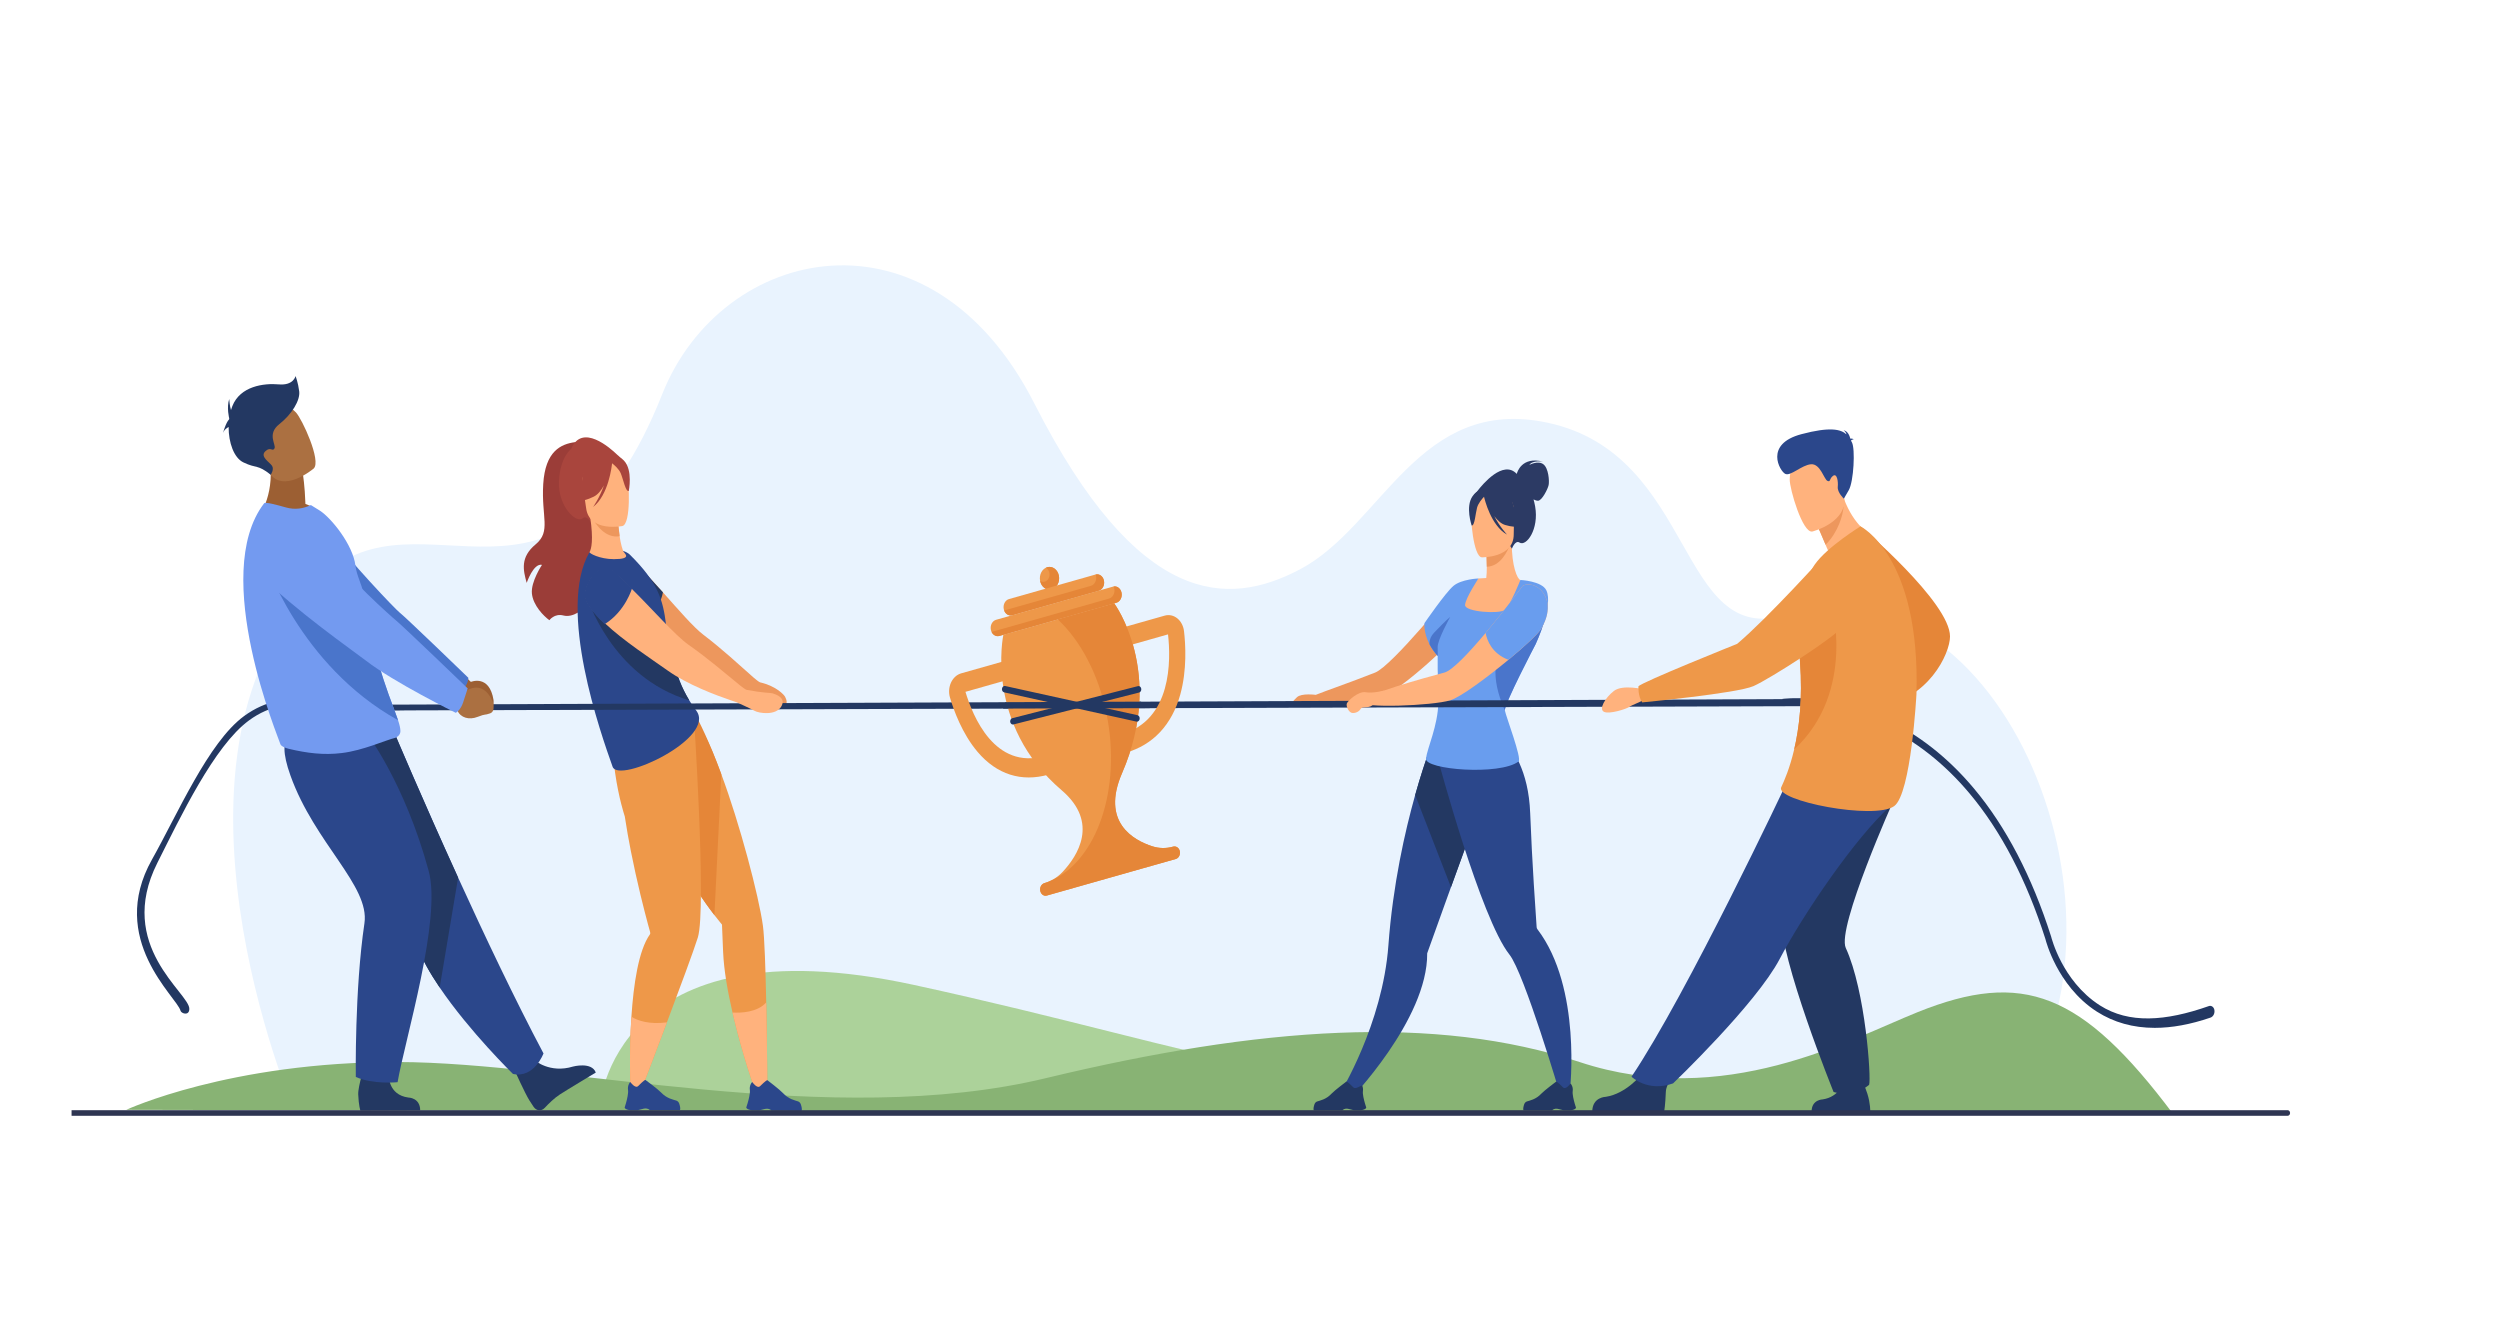 <svg width="524" height="278" viewBox="0 0 524 278" fill="none" xmlns="http://www.w3.org/2000/svg">
<g clip-path="url(#clip0_1715_7966)">
<g clip-path="url(#clip1_1715_7966)">
<path d="M61.634 232.748C61.634 232.748 29.433 157.132 67.335 121.045C88.485 100.91 117.36 136.66 138.804 82.614C151.282 51.162 194.955 41.616 216.792 84.554C238.631 127.495 257.404 127.277 272.473 119.334C289.754 110.225 297.346 82.806 324.394 88.605C355.657 95.305 351.471 135.932 374.509 128.857C418.933 115.215 451.848 193.153 421.139 233.282L61.634 232.748Z" fill="#E9F3FE"/>
<path d="M191.609 206.45C128.208 192.648 125.695 231.983 125.695 231.983H356.305C276.247 232.064 255.009 220.253 191.609 206.45Z" fill="#ACD29A"/>
<path d="M401.988 212.125C387.677 217.867 361.331 232.616 331.073 222.599C300.813 212.581 264.198 215.159 219.188 225.987C174.177 236.816 118.496 222.644 83.31 222.599C48.124 222.553 26.461 232.618 26.461 232.618L455.541 233.56C436.334 207.934 423.998 203.293 401.988 212.125Z" fill="#88B374"/>
<path d="M451.639 215.439C447.113 215.439 443.062 214.308 439.519 212.047C435.169 209.273 432.465 205.283 430.963 202.423C429.413 199.476 428.795 197.133 428.718 196.821C424.77 184.442 419.418 174.173 412.812 166.301C407.535 160.011 401.447 155.226 394.717 152.077C383.267 146.717 373.838 147.974 373.744 147.988L373.591 146.49C373.691 146.477 376.086 146.146 379.959 146.496C383.52 146.817 389.052 147.803 395.186 150.675C402.08 153.901 408.316 158.803 413.719 165.241C420.456 173.272 425.908 183.727 429.92 196.317L429.936 196.376C429.941 196.399 430.524 198.746 432.075 201.681C433.498 204.372 436.051 208.129 440.145 210.734C446.225 214.604 453.841 214.087 462.978 210.872C463.479 210.695 464.006 211.051 464.128 211.653C464.271 212.364 463.919 213.087 463.325 213.289C459.142 214.722 455.24 215.439 451.639 215.439Z" fill="#233862"/>
<path d="M37.839 211.853C37.135 209.014 22.429 196.923 31.852 180.162C37.199 170.649 43.7 155.57 51.127 150.111C60.418 143.283 70.009 147.988 81.815 147.774L81.818 149.282C70.251 149.491 61.257 144.332 52.17 151.012C44.895 156.359 37.82 171.247 32.972 180.881C24.197 198.314 39.77 208.156 39.685 211.484C39.645 213.012 37.977 212.414 37.839 211.853Z" fill="#233862"/>
<path d="M304.949 123.266C304.949 123.266 291.815 139.557 288.228 140.971C282.516 143.223 278.183 144.676 275.782 145.64C275.782 145.64 272.821 145.234 271.847 146.131C270.875 147.029 270.6 147.541 270.996 147.932C271.391 148.32 275.096 148.045 275.782 147.932C276.468 147.819 278.535 147.606 278.535 147.606L278.458 147.549C282.452 147.32 287.829 146.423 290.072 145.737C293.765 144.606 305.34 133.774 306.836 131.414C310.95 124.917 307.587 121.724 304.949 123.266Z" fill="#ED975D"/>
<path d="M318.67 121.56C318.005 121.403 316.854 118.539 316.875 113.904L316.574 113.974L311.521 115.146C311.521 115.146 311.632 117.024 311.634 118.792C311.634 119.695 311.606 120.57 311.517 121.152C310.542 121.195 309.884 121.248 309.884 121.248C309.884 121.248 305.937 125.385 305.618 127.594C305.299 129.801 312.822 129.749 315.376 129.479C317.929 129.207 318.67 121.56 318.67 121.56Z" fill="#FFB27D"/>
<path d="M311.521 115.143C311.521 115.143 311.632 117.022 311.634 118.789C314.462 118.702 315.96 115.66 316.576 113.972L311.521 115.143Z" fill="#ED975D"/>
<path d="M323.465 97.292C322.345 96.48 320.553 97.444 320.553 97.444C321.173 96.418 323.432 96.758 323.432 96.758C318.923 95.614 317.987 99.029 317.913 99.33C315.075 96.294 310.734 101.521 309.665 102.918C308.609 104.002 307.579 106.126 309.183 110.846L309.665 112.692L315.76 113.21L316.898 115C316.898 115 317.584 113.135 318.487 113.719C319.894 114.63 322.624 110.961 321.761 106.12C321.667 105.597 321.555 105.119 321.43 104.68C321.723 104.832 322.053 104.954 322.364 104.956C323.184 104.958 324.425 102.491 324.595 101.661C324.764 100.832 324.585 98.104 323.465 97.292Z" fill="#2C3A64"/>
<path d="M310.575 116.816C310.575 116.816 317.263 116.962 317.276 112.041C317.288 107.12 318.16 103.825 313.889 103.524C309.619 103.223 308.785 105.098 308.443 106.739C308.099 108.381 308.834 116.653 310.575 116.816Z" fill="#FFB27D"/>
<path d="M315.475 110.034C318.285 110.893 319.505 110.007 319.505 110.007C319.505 110.007 317.352 107.981 316.911 104.449C316.911 104.449 312.618 101.434 310.899 103.299C310.461 102.854 309.681 102.532 308.647 104.006C307.092 106.223 308.466 110.149 308.466 110.149C309.102 110.238 309.255 107.659 309.591 106.407C309.838 105.487 310.644 104.546 311.053 104.115C311.183 104.684 312.521 110.213 315.881 112.057C315.881 112.057 314.335 110.431 313.202 108.177C313.851 109.049 314.616 109.772 315.475 110.034Z" fill="#2C3A64"/>
<path d="M310.57 168.31C308.665 173.421 306.245 180.075 304.123 185.95C303.685 187.156 303.263 188.331 302.858 189.452C300.724 195.368 299.139 199.807 299.139 199.807C299.272 213.766 282.71 230.769 282.71 230.769L280.833 229.22C280.833 229.22 289.789 214.736 291.011 198.12C291.945 185.427 294.482 174.243 296.617 166.641C297.787 162.482 298.834 159.393 299.435 157.719C299.89 157.538 300.377 157.424 300.891 157.365L310.07 167.959L310.57 168.31Z" fill="#2B478B"/>
<path d="M310.57 168.31C308.665 173.421 306.245 180.075 304.123 185.95L296.619 166.639C297.788 162.48 298.836 159.391 299.436 157.717C299.892 157.536 300.379 157.422 300.892 157.363L310.071 167.957L310.57 168.31Z" fill="#233862"/>
<path d="M329.05 228.645L327.026 229.494C327.026 229.494 319.497 204.001 316.378 200.077C310.353 192.494 301.484 159.428 301.484 159.428L315.148 154.834C316.926 156.87 320.392 161.355 320.728 170.449C321.099 180.462 321.927 192.086 322.08 194.346C322.08 194.348 322.08 194.35 322.08 194.352C322.091 194.526 322.17 194.678 322.269 194.808C331.601 207.072 329.05 228.645 329.05 228.645Z" fill="#2B478B"/>
<path d="M323.662 130.277C322.897 132.825 321.872 135.005 321.872 135.005C321.872 135.005 315.202 147.712 315.426 148.932C315.648 150.152 319.035 159.042 318.296 159.603C314.373 162.591 298.591 161.33 298.882 159.008C299.173 156.687 301.361 152.234 301.484 147.209C301.55 144.481 301.261 141.054 301.336 137.839C301.338 137.725 301.341 137.608 301.346 137.494C300.599 136.67 300.05 135.854 299.647 135.085C298.341 132.594 298.563 130.617 298.563 130.617C298.563 130.617 302.947 124.235 304.635 122.809C306.324 121.383 309.885 121.247 309.885 121.247C309.885 121.247 307.14 125.385 307.079 126.821C307.018 128.258 314.292 128.759 315.429 127.827C316.564 126.892 318.673 121.562 318.673 121.562C318.673 121.562 323.221 121.772 324.133 123.771C324.84 125.327 324.36 127.953 323.662 130.277Z" fill="#699DEE"/>
<path d="M301.332 135.651C301.392 137.158 301.335 137.84 301.335 137.84C301.336 137.725 301.34 137.609 301.345 137.494C300.598 136.67 300.048 135.855 299.645 135.085C299.565 134.322 299.79 133.455 300.634 132.564C303.248 129.799 303.949 129.333 303.949 129.333C303.949 129.333 301.271 134.143 301.332 135.651Z" fill="#4A75CB"/>
<path d="M321.872 135.005C321.872 135.005 315.202 147.712 315.426 148.932C309.037 134.513 319.81 131.042 323.661 130.274C322.897 132.823 321.872 135.005 321.872 135.005Z" fill="#4A75CB"/>
<path d="M286.36 232.128C286.36 232.128 286.242 231.784 286.102 231.3C285.87 230.5 285.581 229.319 285.67 228.682C285.734 228.231 285.651 227.864 285.54 227.598C285.4 227.26 284.229 228.474 283.648 227.899C282.524 226.782 282.266 226.69 282.212 226.688L282.199 226.692C282.199 226.692 279.734 228.54 279.091 229.229C277.948 230.457 276.698 230.653 276.065 230.873C275.808 230.96 275.601 231.184 275.505 231.479C275.364 231.912 275.221 232.501 275.372 232.753L281.355 232.738C281.355 232.738 281.358 232.732 281.368 232.722C281.435 232.641 281.773 232.283 282.508 232.396C282.992 232.47 283.34 232.629 283.812 232.717L285.22 232.713C286.43 232.526 286.36 232.128 286.36 232.128Z" fill="#233862"/>
<path d="M330.323 232.155C330.323 232.155 330.206 231.811 330.066 231.326C329.836 230.525 329.548 229.342 329.637 228.705C329.701 228.254 329.62 227.887 329.508 227.621C329.37 227.283 329.184 227.102 329.184 227.102C329.184 227.102 328.196 228.495 327.615 227.918C326.493 226.799 326.235 226.706 326.181 226.704L326.167 226.708C326.167 226.708 323.7 228.55 323.055 229.235C321.91 230.459 320.66 230.654 320.025 230.869C319.769 230.957 319.56 231.18 319.464 231.473C319.323 231.907 319.178 232.493 319.329 232.748H325.312C325.312 232.748 325.315 232.742 325.325 232.73C325.393 232.649 325.73 232.293 326.465 232.406C326.949 232.48 327.298 232.641 327.77 232.73H329.178C330.39 232.555 330.323 232.155 330.323 232.155Z" fill="#233862"/>
<path d="M145.921 148.928L145.094 149.402C145.059 149.342 145.036 149.301 145.028 149.281C145.028 149.27 145.869 148.947 145.921 148.928Z" fill="#EE9849"/>
<path d="M125.955 94.757C125.955 94.757 123.436 92.276 120.51 92.677C117.583 93.077 114.28 94.532 113.861 101.465C113.441 108.398 115.552 111.373 112.278 114.088C109.003 116.802 109.651 119.509 110.395 122.172C110.395 122.172 111.809 117.985 113.602 118.393C113.602 118.393 111.244 121.917 111.487 124.4C111.73 126.885 113.973 129.158 115.152 129.995C115.152 129.995 116.192 128.519 118.098 129.008C121.944 129.995 127.037 122.838 126.53 119.864C126.02 116.888 125.955 94.757 125.955 94.757Z" fill="#9B3D38"/>
<path d="M160.841 228.523L158.308 228.708C158.308 228.708 155.531 220.879 153.533 212.228C152.534 207.906 151.73 203.375 151.564 199.521C151.426 196.281 151.33 193.796 151.329 193.794C151.228 193.65 150.643 192.974 149.741 191.809C149.44 191.418 149.103 190.973 148.736 190.474C146.66 187.649 143.65 183.115 140.861 177.167C140.858 177.161 140.857 177.155 140.852 177.147C139.494 174.247 138.188 171.011 137.071 167.471C137.065 167.454 137.058 167.442 137.055 167.43C137.048 167.421 134.597 160.775 134.076 157.089C134.076 157.088 134.074 157.084 134.074 157.082C134.04 156.839 134.015 156.61 133.999 156.394C133.982 156.174 133.976 155.969 133.981 155.786L134.078 155.73L145.091 149.4C145.541 150.164 148.071 154.107 150.223 159.733C150.386 160.161 150.552 160.598 150.72 161.039C150.845 161.365 150.97 161.695 151.095 162.03C151.126 162.111 151.156 162.193 151.187 162.274C155.068 172.668 159.042 187.772 159.907 194.031C160.241 196.448 160.46 203.202 160.601 210.101C160.79 219.189 160.841 228.523 160.841 228.523Z" fill="#EE9849"/>
<path d="M151.19 162.276L149.743 191.806C149.442 191.416 149.105 190.971 148.738 190.471C146.662 187.647 143.651 183.113 140.863 177.164C140.86 177.158 140.858 177.153 140.853 177.145C139.496 174.12 138.197 170.779 137.073 167.15C137.066 167.128 137.06 167.117 137.055 167.103C137.05 167.092 134.933 161.238 134.078 157.089C134.078 157.087 134.076 157.083 134.076 157.081C134.041 156.838 134.017 156.609 134 156.393C133.984 156.174 133.977 155.968 133.982 155.785L134.079 155.729C134.079 155.729 144.962 149.485 145.518 149.279C145.632 149.551 147.904 153.662 150.225 159.733C150.388 160.16 150.554 160.597 150.722 161.038C150.847 161.365 150.972 161.695 151.097 162.029C151.128 162.113 151.159 162.194 151.19 162.276Z" fill="#E58638"/>
<path d="M146.265 196.506C145.43 199.181 142.497 207.085 139.789 214.287C137.108 221.413 134.643 227.849 134.643 227.849L132.14 228.15C132.14 228.15 131.832 220.927 132.342 213.119C132.785 206.369 133.834 199.181 136.224 195.841C136.326 195.701 136.298 195.482 136.251 195.307L136.249 195.301C135.915 194.114 134.571 189.246 133.212 183.094C132.883 181.602 132.551 180.034 132.234 178.423C131.773 176.09 131.339 173.67 130.978 171.265C130.972 171.224 130.965 171.185 130.96 171.148C130.788 170.608 130.513 169.699 130.205 168.491C129.784 166.839 129.304 164.631 128.934 162.039C128.924 161.963 128.912 161.886 128.902 161.808C128.108 156.071 128.697 152.687 128.697 152.687C128.697 152.687 137.784 151.279 140.69 150.097C143.599 148.914 145.375 149.148 145.375 149.148C145.375 149.148 148.139 190.507 146.265 196.506Z" fill="#EE9849"/>
<path d="M164.561 146.055C164.37 145.68 162.802 143.836 159.302 143.015C159.302 143.015 159.086 142.98 158.027 142.08C158.027 142.08 158.027 142.08 158.027 142.082C154.788 139.221 151.388 136.058 147.446 133.06C145.352 131.467 142.215 127.813 138.953 124.161C137.302 122.314 135.619 120.462 134.023 118.881C133.165 118.03 126.372 123.159 126.978 124.101C130.182 129.092 138.359 134.766 142.944 138.296C146.966 141.394 152.942 143.904 155.796 145.006C155.795 145.008 155.793 145.01 155.79 145.01C155.79 145.01 157.31 145.569 157.415 145.664C157.52 145.76 159.294 147.595 160.254 148.205C161.215 148.815 162.643 148.6 164.201 148.033C165.229 147.654 164.877 146.673 164.561 146.055Z" fill="#ED975D"/>
<path d="M138.953 124.159C138.59 125.905 137.522 129.097 134.535 129.375C130.707 129.73 128.573 119.073 132.658 117.522C133.193 118.055 133.165 118.026 134.023 118.878C135.619 120.462 137.303 122.311 138.953 124.159Z" fill="#233862"/>
<path d="M129.337 95.283C127.934 93.927 121.967 88.62 119.71 94.112C119.71 94.112 117.407 95.757 117.156 100.857C116.899 106.061 120.786 109.834 122.132 108.624C122.995 107.847 124.104 109.758 124.104 109.758L125.216 106.906L130.633 105.467L130.89 103.454C131.936 98.24 130.582 96.216 129.337 95.283Z" fill="#A9453D"/>
<path d="M128.401 160.71C125.978 153.895 116.665 127.65 123.566 115.724C123.625 115.689 123.683 115.658 123.742 115.628C126.33 114.284 130.784 115.042 131.998 116.236C137.984 122.134 138.966 125.872 139.592 130.812C140.238 135.929 141.049 141.209 144.467 146.796C144.898 147.504 145.382 148.215 145.925 148.928C150.271 154.653 129.7 164.362 128.401 160.71Z" fill="#2B478B"/>
<path d="M130.704 115.654C130.939 116.037 132.564 117.197 128.677 117.197C125.644 117.197 123.446 115.94 123.568 115.724C123.964 115.023 124.41 113.206 123.708 108.393L124.03 108.402L129.455 108.585C129.455 108.585 129.615 110.561 129.873 112.398C130.09 113.943 130.506 115.334 130.704 115.654Z" fill="#FFB27D"/>
<path d="M129.455 108.585C129.455 108.585 129.615 110.561 129.873 112.398C126.922 112.886 124.917 110.03 124.03 108.402L129.455 108.585Z" fill="#ED975D"/>
<path d="M130.472 110.254C130.472 110.254 123.52 111.643 122.854 106.516C122.188 101.389 120.842 98.118 125.252 97.014C129.662 95.911 130.781 97.71 131.355 99.357C131.932 101.005 132.263 109.76 130.472 110.254Z" fill="#FFB27D"/>
<path d="M130.783 96.544C129.508 95.198 128.738 95.677 128.341 96.223C124.028 94.558 122.229 98.535 122.229 98.535C122.237 102.298 120.263 104.808 120.263 104.808C120.263 104.808 121.653 105.507 124.466 104.091C125.325 103.66 126.027 102.766 126.588 101.735C125.705 104.291 124.311 106.271 124.311 106.271C127.563 103.732 128.226 97.735 128.289 97.102C128.772 97.476 129.738 98.306 130.116 99.221C130.633 100.464 131.135 103.124 131.786 102.912C131.786 102.912 132.697 98.566 130.783 96.544Z" fill="#A9453D"/>
<path d="M144.467 146.795C127.994 141.855 122.964 124.917 122.964 124.917C122.964 124.917 138.371 129.855 140.304 131.664C140.95 136.781 141.146 141.208 144.467 146.795Z" fill="#233862"/>
<path d="M139.789 214.287C137.108 221.412 134.643 227.848 134.643 227.848L132.14 228.149C132.14 228.149 131.832 220.927 132.342 213.119C133.678 213.929 136.043 214.772 139.789 214.287Z" fill="#FFB27D"/>
<path d="M160.841 228.523L158.308 228.707C158.308 228.707 155.531 220.878 153.533 212.228C155.258 212.327 158.736 212.226 160.603 210.103C160.79 219.188 160.841 228.523 160.841 228.523Z" fill="#FFB27D"/>
<path d="M167.867 231.499C167.769 231.188 167.551 230.951 167.282 230.856C166.615 230.621 165.298 230.403 164.1 229.102C163.426 228.369 160.84 226.403 160.84 226.403L160.827 226.399C160.769 226.399 160.496 226.497 159.307 227.664C158.691 228.266 157.66 226.788 157.66 226.788C157.66 226.788 157.463 226.976 157.315 227.332C157.195 227.612 157.107 227.996 157.172 228.474C157.26 229.146 156.948 230.39 156.699 231.231C156.548 231.74 156.423 232.101 156.423 232.101C156.423 232.101 156.349 232.521 157.624 232.723L159.108 232.738C159.606 232.651 159.975 232.484 160.485 232.412C161.259 232.299 161.613 232.678 161.684 232.766C161.694 232.777 161.697 232.783 161.697 232.783L168 232.845C168.162 232.577 168.014 231.957 167.867 231.499Z" fill="#2B478B"/>
<path d="M141.774 230.69C141.105 230.467 139.786 230.273 138.572 228.991C137.889 228.27 135.28 226.349 135.28 226.349L135.267 226.345C135.209 226.347 134.938 226.448 133.762 227.635C133.153 228.247 132.104 226.786 132.104 226.786C132.104 226.786 131.909 226.978 131.765 227.335C131.648 227.617 131.564 228.004 131.635 228.48C131.732 229.15 131.436 230.399 131.197 231.244C131.052 231.757 130.931 232.118 130.931 232.118C130.931 232.118 130.862 232.54 132.14 232.721L133.624 232.711C134.12 232.616 134.487 232.443 134.995 232.359C135.769 232.235 136.127 232.606 136.2 232.691C136.209 232.703 136.213 232.709 136.213 232.709L142.516 232.664C142.674 232.396 142.518 231.778 142.367 231.322C142.266 231.015 142.046 230.782 141.774 230.69Z" fill="#2B478B"/>
<path d="M59.629 149.282L59.626 147.774L384.987 146.486L384.991 147.994L85.253 148.899L59.629 149.282Z" fill="#233862"/>
<path d="M344.614 144.508C344.614 144.508 340.128 143.381 338.273 144.823C336.419 146.264 335.042 148.659 336.205 149.201C337.368 149.743 340.916 148.593 341.535 148.149C342.155 147.706 344.006 147.088 344.22 146.814C344.432 146.542 344.614 144.508 344.614 144.508Z" fill="#FFB27D"/>
<path d="M389.96 110.329C389.96 110.329 408.724 126.261 408.724 133.4C408.724 136.994 404.16 146.744 393.559 148.141L391.98 144.708C391.98 144.708 400.926 136.339 400.404 135.469C399.884 134.599 388.16 125.882 388.16 120.357C388.16 114.834 389.96 110.329 389.96 110.329Z" fill="#E58638"/>
<path d="M344.019 225.253C344.019 225.253 340.846 229.243 336.585 229.89C336.585 229.89 333.738 229.917 333.738 233.008H348.811C348.811 233.008 349.064 231.52 349.159 228.849C349.233 226.799 351.65 224.689 351.65 224.689L344.019 225.253Z" fill="#233862"/>
<path d="M386.379 226.926C386.379 226.926 385.51 229.908 382.034 230.434C382.034 230.434 379.71 230.458 379.71 232.979H392.008C392.008 232.979 392.047 231.283 391.399 229.242C390.861 227.542 389.884 225.504 389.884 225.504L386.379 226.926Z" fill="#233862"/>
<path d="M397.014 167.494C397.014 167.494 384.923 194.454 386.874 198.693C391.014 207.688 392.232 226.096 391.766 227.375C391.766 227.375 388.636 230.229 384.319 228.88C384.319 228.88 373.022 200.997 373.28 191.9C373.634 179.389 385.979 160.075 385.979 160.075L397.014 167.494Z" fill="#233862"/>
<path d="M391.98 111.983C391.98 111.983 390.537 118.391 385.604 118.794C385.604 118.794 383.684 116.732 382.919 114.85C382.826 114.619 382.734 114.395 382.645 114.182C381.775 112.068 381.237 110.908 381.237 110.908C381.237 110.908 381.237 110.906 381.24 110.904C381.393 110.704 386.377 104.266 386.473 104.517C388.66 110.329 391.98 111.983 391.98 111.983Z" fill="#FFB27D"/>
<path d="M386.397 106.236C386.321 107.874 385.295 111.565 382.641 114.182C381.771 112.068 381.233 110.908 381.233 110.908C381.233 110.908 381.233 110.906 381.237 110.904C381.388 110.757 386.422 105.752 386.397 106.236Z" fill="#ED975D"/>
<path d="M379.852 111.411C379.852 111.411 387.575 109.471 386.478 103.81C385.38 98.149 385.637 94.085 380.661 95.085C375.683 96.086 375.147 98.504 375.124 100.498C375.101 102.491 377.813 111.769 379.852 111.411Z" fill="#FFB27D"/>
<path d="M374.461 164.121C374.461 164.121 353.58 208.42 341.966 225.674C341.966 225.674 345.322 228.99 350.676 227.081C350.676 227.081 368.074 210.442 373.025 200.997C377.975 191.553 388.97 175.447 396.254 168.927L374.461 164.121Z" fill="#2B478B"/>
<path d="M401.69 145.474C401.69 145.474 400.582 166.392 397.014 168.964C392.913 171.921 372.018 167.855 373.341 165.019C373.966 163.68 375.126 161.052 376.058 157.083C377.101 152.648 377.861 146.538 377.276 138.682C377.068 135.906 377.063 133.083 377.248 130.422C377.603 125.307 378.662 120.788 380.353 118.352C382.924 114.65 389.958 110.327 389.958 110.327C389.958 110.327 402.521 116.468 401.69 145.474Z" fill="#EE9849"/>
<path d="M376.058 157.085C377.101 152.649 377.861 146.54 377.276 138.684C377.068 135.908 377.063 133.085 377.248 130.423C378.723 127.778 380.83 126.115 383.816 126.272C383.816 126.272 389.198 144.904 376.058 157.085Z" fill="#E58638"/>
<path d="M382.467 116.302C382.467 116.302 370.534 129.542 364.106 134.952C364.106 134.952 343.958 143.028 343.415 143.863C343.415 143.863 343.298 145.916 344.201 147.222C344.201 147.222 364.048 145.336 367.521 143.812C370.992 142.289 384.798 133.39 385.959 131.531C387.122 129.672 388.248 115.016 382.467 116.302Z" fill="#EE9849"/>
<path d="M387.966 92.359C388.026 92.249 388.182 92.142 388.547 92.056C388.547 92.056 388.226 91.885 387.833 91.94C387.683 91.34 387.28 90.3 386.369 90.184C386.369 90.184 386.877 90.407 387.019 91.048C385.849 89.964 383.556 89.416 377.582 91.001C369.705 93.09 373.066 98.768 374.185 99.324C375.303 99.879 377.659 97.445 379.603 97.307C381.546 97.168 382.312 100.437 383.018 100.785C383.726 101.132 383.372 100.367 384.196 99.742C385.02 99.116 385.315 100.855 385.196 102.036C385.079 103.219 386.471 104.519 386.471 104.519C386.471 104.519 386.471 104.519 387.506 102.731C388.54 100.944 388.889 94.052 388.16 92.717C388.096 92.6 388.032 92.48 387.966 92.359Z" fill="#2B478B"/>
<path d="M112.054 222.227C112.054 222.227 115.231 225.038 120.097 223.551C120.097 223.551 124.02 222.495 124.88 224.806C124.88 224.806 118.863 228.416 117.34 229.405C116.192 230.149 114.994 231.324 114.149 232.231C113.477 232.95 112.434 232.853 111.864 232.023C111.599 231.639 111.296 231.18 110.964 230.65C110.036 229.166 107.875 224.369 107.875 224.369L112.054 222.227Z" fill="#233862"/>
<path d="M113.918 220.799C113.918 220.799 111.984 226.066 107.519 225.098C107.519 225.098 98.409 216.214 92.162 206.985C90.132 203.987 88.404 200.953 87.39 198.177C83.246 186.847 72.062 169.95 64.952 161.385L82.743 153.785C82.743 153.785 88.441 167.322 96.022 183.951C101.487 195.929 107.927 209.514 113.918 220.799Z" fill="#2B478B"/>
<path d="M96.022 183.949L92.162 206.983C90.132 203.985 88.404 200.951 87.39 198.175C83.246 186.845 72.062 169.948 64.952 161.383L82.743 153.783C82.743 153.783 88.441 167.32 96.022 183.949Z" fill="#233862"/>
<path d="M97.279 141.567L98.696 142.925C98.696 142.925 102.571 141.284 103.445 146.723C103.445 146.723 103.678 149.041 102.435 149.045C101.191 149.049 101.704 148.792 99.944 148.852C98.184 148.913 96.725 147.817 96.467 146.131L95.624 144.701L97.279 141.567Z" fill="#9C5F33"/>
<path d="M97.12 144.483C98.25 143.09 98.159 142.059 98.159 142.059C98.159 142.059 85.072 129.404 83.744 128.375C82.84 127.671 73.202 117.581 68.696 111.429C66.46 108.377 63.694 109.562 60.525 110.634L57.918 111.518C54.768 112.585 53.95 117.787 56.533 120.314C63.81 127.432 75.917 135.44 78.183 137.122C83.805 141.299 94.813 146.265 94.813 146.265C94.813 146.265 96.149 145.68 97.12 144.483Z" fill="#4A75CB"/>
<path d="M81.481 225.283C81.481 225.283 81.287 229.484 85.6 230.046C85.6 230.046 88.066 230.061 88.072 232.736L75.536 232.783C75.536 232.783 75.172 231.705 75.083 229.393C75.016 227.62 76.539 222.98 76.539 222.98L81.481 225.283Z" fill="#233862"/>
<path d="M76.908 153.783C76.908 153.783 84.833 164.067 89.864 182.597C92.601 192.677 84.846 218.023 83.335 226.829C83.335 226.829 78.133 227.35 74.577 225.726C74.577 225.726 74.307 207.536 76.386 193.518C77.551 185.672 65.952 176.738 60.882 162.562C57.434 152.917 61.629 153.082 66.784 152.849L76.908 153.783Z" fill="#2B478B"/>
<path d="M64.018 105.625C63.884 101.741 63.503 99.515 63.503 99.515L56.322 95.208C57.987 103.181 54.322 108.129 54.322 108.129C54.322 108.129 63.348 110.841 67.758 107.901C67.758 107.899 66.281 106.435 64.018 105.625Z" fill="#9C5F33"/>
<path d="M65.758 98.194C65.758 98.194 59.188 103.761 56.314 98.878C53.44 93.992 50.659 91.42 54.732 87.659C58.805 83.898 60.724 85.085 62.021 86.441C63.315 87.795 67.393 96.618 65.758 98.194Z" fill="#AB7041"/>
<path d="M83.927 153.252C83.927 154.167 83.034 154.606 82.844 154.651C81.066 155.036 76.1 157.316 71.627 157.839C67.86 158.305 64.363 157.862 60.522 156.951C60.014 156.831 58.818 156.45 58.734 155.875C58.629 155.246 43.914 120.452 55.352 105.506C55.62 105.156 57.879 105.787 59.943 106.364C61.849 106.899 63.6 106.601 65.161 105.861L67.097 107.064C69.476 108.629 73.975 114.187 74.501 118.551C74.768 120.769 75.842 122.413 76.154 124.363C76.269 125.086 76.388 125.791 76.508 126.477C76.743 127.825 76.983 129.107 77.232 130.327C77.905 133.626 78.615 136.468 79.313 138.921C80.055 141.526 80.782 143.694 81.433 145.507C82.277 147.858 82.989 149.614 83.435 150.96C83.748 151.906 83.927 152.648 83.927 153.252Z" fill="#739AF0"/>
<path d="M83.433 150.958C62.662 139.403 55.469 117.212 55.469 117.212C55.469 117.212 72.343 124.563 76.506 126.476C76.742 127.825 76.982 129.107 77.23 130.327C77.903 133.625 78.614 136.468 79.311 138.921C80.053 141.526 80.78 143.694 81.431 145.507C82.275 147.857 82.988 149.614 83.433 150.958Z" fill="#4A75CB"/>
<path d="M95.585 144.262L97.38 145.039C97.38 145.039 100.974 142.037 103.211 146.919C103.211 146.919 104.02 149.05 102.739 149.515C101.457 149.977 101.923 149.542 100.123 150.251C98.322 150.96 96.549 150.449 95.868 148.93L94.649 147.873L95.585 144.262Z" fill="#AB7041"/>
<path d="M97.062 147.259C97.725 145.215 98.028 144.289 98.028 144.289C98.028 144.289 84.466 131.234 83.085 130.115C82.144 129.352 72.769 121.076 68.198 114.626C65.931 111.427 62.356 109.966 58.898 110.82L56.051 111.526C52.613 112.377 51.496 117.515 54.163 120.215C61.673 127.819 74.34 136.638 76.702 138.472C82.565 143.026 95.534 149.408 95.534 149.408C95.534 149.408 96.541 148.866 97.062 147.259Z" fill="#739AF0"/>
<path d="M62.715 82.027C62.48 80.148 61.948 78.827 61.948 78.827C61.948 78.827 61.535 80.844 58.415 80.566C55.294 80.288 50.346 80.929 48.698 85.129C48.593 85.397 48.499 85.671 48.417 85.953C48.119 85.022 48.046 83.626 48.046 83.626C47.453 85.434 48.046 87.695 48.046 87.695C48.037 87.761 48.03 87.828 48.022 87.894C47.333 88.581 46.754 90.72 46.754 90.72C46.961 90.124 47.469 89.735 47.92 89.494C47.905 92.762 49.029 95.957 50.998 96.909C53.878 98.3 53.855 97.24 56.752 99.509C56.752 99.509 57.53 98.37 56.998 97.605C56.469 96.84 54.467 95.726 55.585 94.615C56.704 93.502 57.117 94.755 57.53 93.99C57.943 93.224 55.88 91 58.53 88.913C61.183 86.825 62.95 83.905 62.715 82.027Z" fill="#233862"/>
<path d="M161.911 145.317C161.554 145.2 160.011 145.267 156.487 144.596C156.487 144.596 156.272 144.571 155.184 143.718V143.72C151.86 141 148.364 137.983 144.332 135.159C141.508 133.177 136.756 127.687 132.334 123.334C131.707 122.716 131.089 122.122 130.482 121.564C129.814 120.95 129.223 120.406 128.738 119.958C127.703 119.002 126.262 118.967 125.19 119.862C124.051 120.814 122.837 122.349 122.676 124.63C122.625 125.333 122.969 126.164 123.602 127.081C124.41 128.249 125.507 129.446 126.774 130.631C130.765 134.376 136.432 138.051 139.993 140.581C144.109 143.505 150.157 145.756 153.043 146.735C153.041 146.737 153.039 146.737 153.038 146.739C153.038 146.739 154.574 147.233 154.683 147.322C154.791 147.413 157.124 148.398 158.103 148.965C159.081 149.533 162.588 150.014 163.727 148.13C164.867 146.251 162.641 145.558 161.911 145.317Z" fill="#FFB27D"/>
<path d="M132.482 123.292C132.482 123.292 131.1 128.114 126.756 130.81C125.451 129.589 124.321 128.357 123.489 127.154C122.836 126.21 122.482 125.354 122.535 124.629C122.716 122.069 124.185 120.421 125.436 119.469C126.414 118.727 127.679 118.797 128.593 119.642C129.126 120.136 129.801 120.757 130.575 121.468C131.2 122.045 131.837 122.657 132.482 123.292Z" fill="#2B478B"/>
<path d="M290.052 144.745C289.925 144.788 287.744 145.361 286.24 145.091C284.735 144.821 282.411 146.929 282.274 147.517C282.138 148.106 282.73 149.452 283.551 149.452C284.372 149.452 284.974 149.001 285.242 148.527C285.512 148.053 286.833 148.45 287.563 147.89C288.293 147.333 290.052 144.745 290.052 144.745Z" fill="#FFB27D"/>
<path d="M322.874 132.008C322.246 133.001 319.459 135.569 316.168 138.298H316.166C311.624 142.063 306.12 146.131 303.98 146.786C300.287 147.916 285.24 148.526 285.24 147.098C285.24 145.772 299.056 141.939 302.749 140.969C304.437 140.526 308.004 136.699 311.384 132.672C315.403 127.882 319.155 122.807 319.155 122.807C321.793 121.265 326.992 125.512 322.874 132.008Z" fill="#FFB27D"/>
<path d="M322.874 132.008C322.246 133.001 319.459 135.569 316.168 138.298H316.166C312.674 136.969 311.67 134.187 311.382 132.672C315.401 127.882 319.153 122.807 319.153 122.807C321.793 121.265 326.992 125.512 322.874 132.008Z" fill="#699DEE"/>
<path d="M219.814 162.348C214.086 163.973 208.931 162.333 204.911 157.606C201.663 153.789 199.885 148.824 199.114 146.201C198.809 145.166 198.89 144.019 199.336 143.056C199.783 142.09 200.558 141.389 201.464 141.133L211.153 138.384L211.948 142.287L202.361 145.006C203.892 150.145 208.518 161.422 219.021 158.444L219.814 162.348Z" fill="#EE9849"/>
<path d="M235.938 157.776L235.144 153.873C245.645 150.895 245.43 138.363 244.818 132.966L235.231 135.686L234.437 131.783L244.125 129.034C245.032 128.778 245.993 128.986 246.761 129.605C247.529 130.223 248.041 131.202 248.169 132.288C248.49 135.037 248.817 140.416 247.391 145.558C245.629 151.924 241.668 156.15 235.938 157.776Z" fill="#EE9849"/>
<path d="M221.938 120.649C222.198 121.931 221.53 123.219 220.446 123.526C219.36 123.833 218.27 123.044 218.01 121.764C217.75 120.484 218.418 119.194 219.502 118.887C220.587 118.578 221.678 119.369 221.938 120.649Z" fill="#EE9849"/>
<path d="M219.502 118.887C219.401 118.916 219.306 118.955 219.214 119C219.567 119.192 219.847 119.565 219.946 120.047C220.115 120.878 219.681 121.716 218.977 121.916C218.633 122.013 218.289 121.941 218.006 121.745C218.008 121.753 218.008 121.758 218.01 121.766C218.27 123.048 219.36 123.837 220.446 123.528C221.532 123.221 222.199 121.933 221.938 120.651C221.678 119.369 220.587 118.578 219.502 118.887Z" fill="#E58638"/>
<path d="M247.261 178.302C247.068 177.641 246.453 177.29 245.879 177.453C244.453 177.857 242.962 177.843 241.548 177.389C237.592 176.118 230.712 172.355 235.183 162.048C244.323 140.981 233.538 126.464 233.538 126.464L221.921 129.759L210.305 133.053C210.305 133.053 206.279 151.773 222.525 165.638C230.474 172.421 225.792 179.465 222.755 182.717C221.67 183.881 220.347 184.693 218.921 185.097C218.345 185.26 217.932 185.903 218.016 186.595C218.112 187.39 218.76 187.895 219.403 187.712L232.93 183.875L246.456 180.039C247.1 179.858 247.481 179.059 247.261 178.302Z" fill="#EE9849"/>
<path d="M233.989 126.336L209.461 133.294C208.669 133.518 207.875 132.943 207.684 132.01C207.495 131.076 207.982 130.137 208.771 129.912L233.3 122.953C234.091 122.73 234.886 123.305 235.076 124.238C235.267 125.172 234.78 126.112 233.989 126.336Z" fill="#EE9849"/>
<path d="M233.415 122.928C233.477 123.062 233.527 123.206 233.558 123.361C233.747 124.296 233.26 125.234 232.471 125.459L207.942 132.418C207.905 132.43 207.867 132.435 207.829 132.443C208.141 133.111 208.803 133.481 209.461 133.294L233.989 126.335C234.78 126.112 235.267 125.172 235.076 124.237C234.895 123.35 234.167 122.786 233.415 122.928Z" fill="#E58638"/>
<path d="M230.303 123.804L212.163 128.95C211.372 129.174 210.578 128.599 210.387 127.666C210.196 126.732 210.685 125.794 211.474 125.568L229.613 120.422C230.405 120.199 231.199 120.774 231.39 121.706C231.581 122.641 231.094 123.579 230.303 123.804Z" fill="#EE9849"/>
<path d="M229.648 120.414C229.681 120.505 229.709 120.598 229.73 120.698C229.919 121.632 229.432 122.57 228.643 122.796L210.502 127.942C210.49 127.946 210.481 127.946 210.469 127.95C210.747 128.711 211.456 129.15 212.163 128.95L230.303 123.804C231.094 123.58 231.581 122.64 231.39 121.706C231.204 120.785 230.428 120.214 229.648 120.414Z" fill="#E58638"/>
<path d="M247.261 178.302C247.068 177.641 246.453 177.29 245.879 177.453C244.453 177.857 242.962 177.843 241.548 177.389C237.592 176.118 230.712 172.355 235.183 162.048C244.323 140.981 233.538 126.464 233.538 126.464L221.921 129.759L221.711 129.819C226.432 134.25 230.219 141.211 231.928 149.613C235.132 165.37 229.885 180.526 220.12 184.647C219.73 184.829 219.332 184.983 218.923 185.097C218.347 185.26 217.934 185.903 218.018 186.595C218.113 187.39 218.761 187.895 219.405 187.712L232.931 183.875L246.458 180.039C247.1 179.858 247.481 179.059 247.261 178.302Z" fill="#E58638"/>
<path d="M241 148.429L210.239 148.522L210.722 147.176L239.116 147.063L241 148.429Z" fill="#233862"/>
<path d="M238.761 145.152L212.422 151.846C212.167 151.911 211.907 151.763 211.792 151.487C211.627 151.095 211.82 150.624 212.182 150.531L238.516 143.812C238.85 143.726 239.174 144 239.215 144.4C239.251 144.752 239.054 145.076 238.761 145.152Z" fill="#233862"/>
<path d="M238.197 151.248L210.476 145.119C210.204 145.059 210.007 144.779 210.007 144.452C210.007 144.027 210.333 143.708 210.686 143.786L238.409 149.902C238.732 149.972 238.94 150.343 238.87 150.721C238.802 151.081 238.505 151.316 238.197 151.248Z" fill="#233862"/>
<path d="M479.505 233.867H2.495C2.222 233.867 2 233.604 2 233.282C2 232.96 2.222 232.697 2.495 232.697H479.505C479.776 232.697 480 232.96 480 233.282C480 233.604 479.778 233.867 479.505 233.867Z" fill="#2E3552"/>
</g>
</g>
<defs>
<clipPath id="clip0_1715_7966">
<rect width="465" height="228" fill="white" transform="translate(15 6)"/>
</clipPath>
<clipPath id="clip1_1715_7966">
<rect width="478" height="178.251" fill="white" transform="translate(2 55.616)"/>
</clipPath>
</defs>
</svg>
